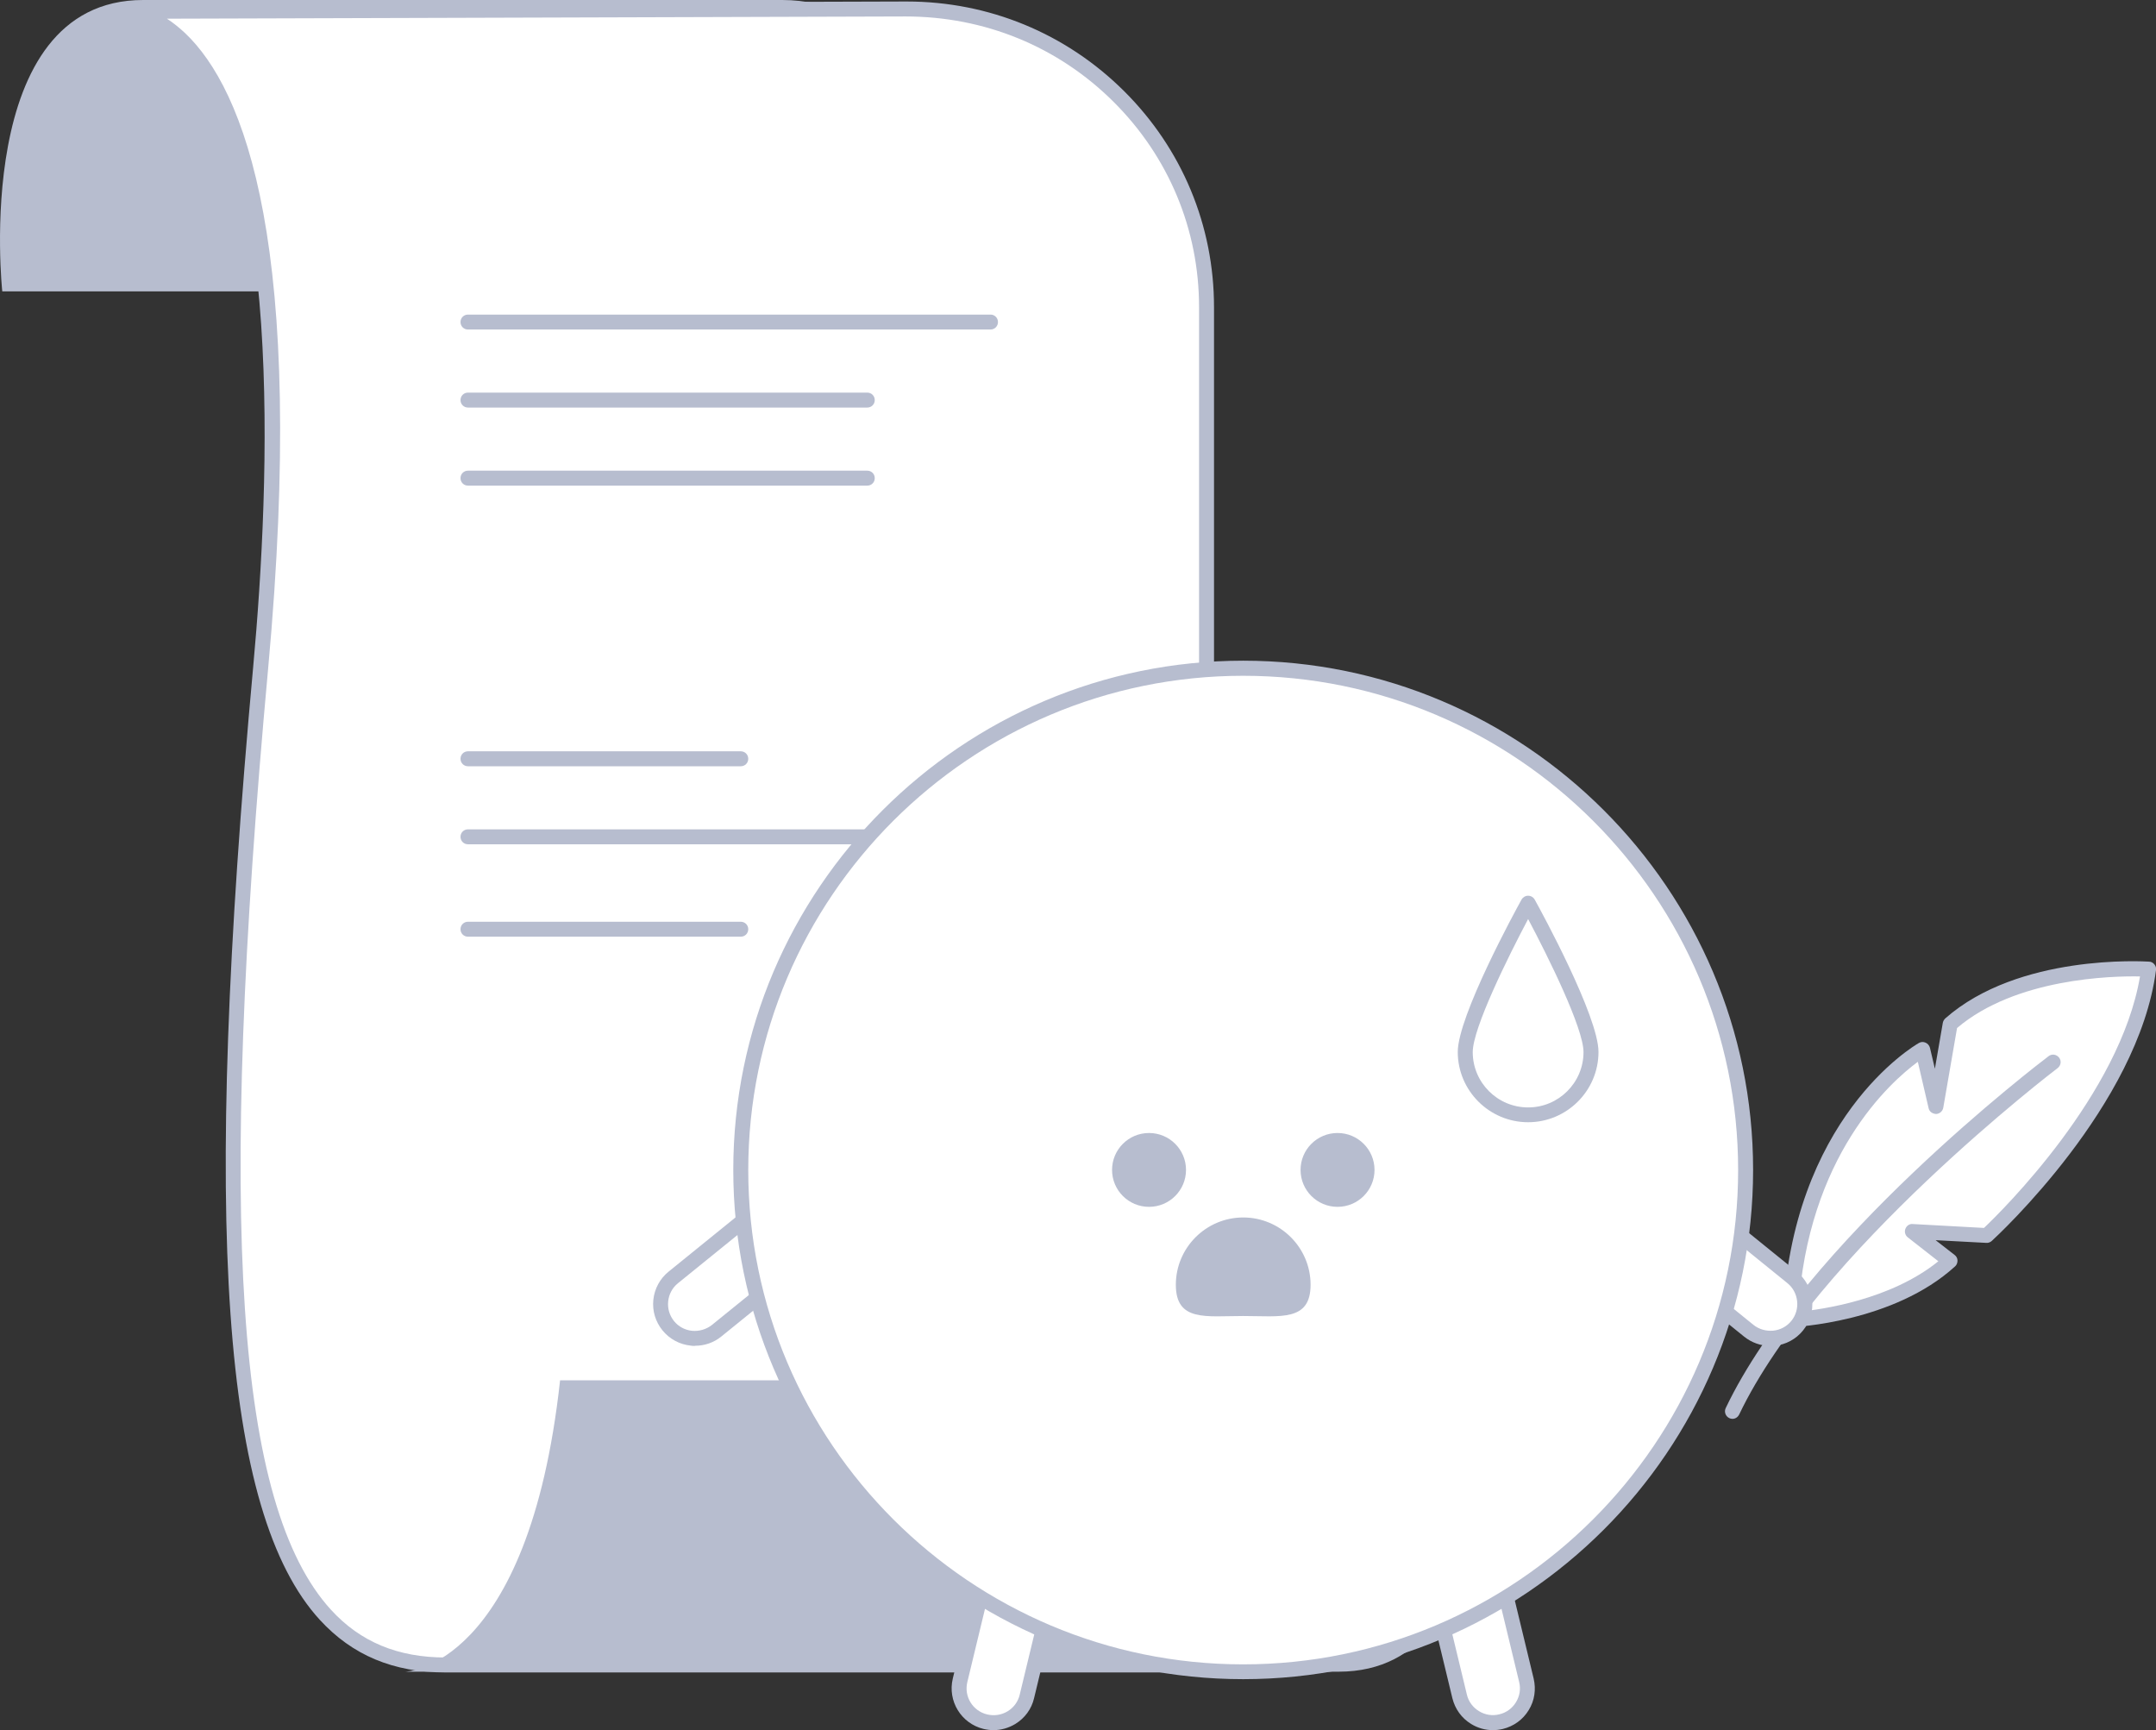 <svg width="162" height="130" viewBox="0 0 162 130" fill="none" xmlns="http://www.w3.org/2000/svg">
<rect x="0" y="0" width="162" height="130" fill="#333333" stroke="none"/>
<g clip-path="url(#clip0_6_3538)">
<path d="M146.522 76.953L145.454 83.143L144.464 78.863C144.464 78.863 135.127 84.21 134.52 99.185C134.52 99.185 142.012 98.882 146.534 94.759L143.699 92.546L149.279 92.849C149.279 92.849 160.145 82.918 161.439 72.841C161.439 72.841 151.922 72.201 146.522 76.964V76.953Z" fill="white"/>
<path d="M134.519 99.735C134.373 99.735 134.227 99.678 134.126 99.566C134.013 99.454 133.957 99.308 133.957 99.15C134.576 84.041 143.789 78.592 144.183 78.368C144.34 78.278 144.52 78.266 144.689 78.345C144.846 78.412 144.97 78.558 145.015 78.727L145.386 80.3L145.982 76.851C146.005 76.727 146.072 76.615 146.162 76.525C151.675 71.661 161.09 72.234 161.484 72.256C161.641 72.256 161.788 72.346 161.878 72.459C161.979 72.582 162.024 72.728 162.001 72.885C160.685 83.052 150.111 92.826 149.661 93.241C149.548 93.343 149.402 93.399 149.245 93.387L145.442 93.185L146.871 94.297C147.006 94.398 147.085 94.556 147.085 94.713C147.085 94.882 147.029 95.039 146.905 95.151C142.293 99.364 134.857 99.712 134.542 99.723H134.519V99.735ZM144.104 79.783C142.056 81.288 135.802 86.838 135.116 98.566C136.882 98.398 142.068 97.668 145.645 94.769L143.35 92.972C143.159 92.826 143.08 92.556 143.17 92.331C143.26 92.096 143.485 91.938 143.733 91.972L149.076 92.264C150.426 90.983 159.302 82.232 160.798 73.368C158.672 73.323 151.45 73.503 147.051 77.244L146.016 83.232C145.971 83.49 145.746 83.692 145.476 83.704C145.184 83.681 144.97 83.524 144.914 83.266L144.104 79.783Z" fill="#B7BDCF"/>
<path d="M130.174 106.61C130.096 106.61 130.006 106.588 129.938 106.554C129.657 106.419 129.533 106.082 129.668 105.801C135.619 93.32 153.19 79.918 153.933 79.356C154.18 79.165 154.529 79.222 154.72 79.469C154.911 79.716 154.855 80.064 154.608 80.255C154.428 80.39 136.519 94.05 130.68 106.284C130.579 106.486 130.388 106.61 130.174 106.61Z" fill="#B7BDCF"/>
<path d="M70.264 12.829C69.983 15.334 69.646 18.323 69.252 21.895H0.171C0.171 21.895 -2.203 0 10.756 0H58.779C65.675 0 71.041 5.988 70.264 12.829Z" fill="#B7BDCF"/>
<path d="M90.645 23.076V125.104H33.477C18.785 125.104 14.454 106.141 19.584 50.173C24.297 -1.335 8.863 0.856 8.863 0.856L68.045 0.676C80.521 0.642 90.656 10.674 90.656 23.076H90.645Z" fill="white"/>
<path d="M90.658 125.665H33.478C29.552 125.665 26.47 124.373 24.029 121.71C16.661 113.655 15.164 92.243 19.023 50.116C20.317 36.006 21.273 11.156 13.185 3.349C11.598 1.81 10.17 1.473 9.439 1.405H8.865C8.572 1.405 8.325 1.181 8.302 0.888C8.28 0.596 8.494 0.338 8.786 0.293C8.82 0.293 9.045 0.259 9.439 0.293L68.047 0.113H68.126C74.302 0.113 80.106 2.506 84.471 6.854C88.824 11.19 91.22 16.953 91.22 23.076V125.103C91.22 125.417 90.973 125.665 90.658 125.665ZM12.543 1.405C12.982 1.686 13.432 2.046 13.905 2.484C18.359 6.719 23.061 18.436 20.148 50.228C16.323 91.996 17.741 113.15 24.872 120.958C27.077 123.373 29.901 124.541 33.489 124.541H90.096V23.076C90.096 17.245 87.812 11.774 83.672 7.651C79.499 3.495 73.975 1.237 68.047 1.237L12.543 1.405Z" fill="#B7BDCF"/>
<path d="M30.441 125.608C30.441 125.608 39.711 125.383 42.084 103.713H111.166C111.166 103.713 113.551 125.608 100.58 125.608H30.441Z" fill="#B7BDCF"/>
<path d="M74.027 129.369L74.038 129.372C75.421 129.704 76.812 128.853 77.145 127.471L79.224 118.831C79.556 117.45 78.704 116.061 77.32 115.729L77.31 115.726C75.926 115.394 74.535 116.245 74.203 117.626L72.124 126.267C71.792 127.648 72.644 129.037 74.027 129.369Z" fill="white"/>
<path d="M74.651 129.999C74.404 129.999 74.156 129.966 73.909 129.91C72.222 129.505 71.187 127.809 71.592 126.124L73.673 117.496C73.864 116.687 74.37 115.991 75.09 115.552C75.81 115.114 76.654 114.98 77.464 115.182C78.285 115.373 78.971 115.878 79.41 116.597C79.849 117.316 79.984 118.159 79.781 118.968L77.7 127.595C77.509 128.415 77.002 129.101 76.283 129.539C75.776 129.842 75.214 129.999 74.651 129.999ZM76.721 116.215C75.81 116.215 74.978 116.833 74.764 117.766L72.683 126.393C72.424 127.472 73.088 128.561 74.179 128.82C74.696 128.943 75.248 128.865 75.709 128.584C76.17 128.303 76.496 127.865 76.62 127.337L78.701 118.709C78.825 118.181 78.746 117.642 78.465 117.181C78.184 116.721 77.745 116.395 77.216 116.271C77.059 116.238 76.901 116.215 76.744 116.215H76.721Z" fill="#B7BDCF"/>
<path d="M112.797 129.348L112.808 129.345C114.191 129.013 115.043 127.624 114.711 126.243L112.632 117.603C112.3 116.221 110.909 115.37 109.525 115.702L109.514 115.705C108.131 116.037 107.279 117.426 107.611 118.807L109.69 127.447C110.023 128.829 111.413 129.68 112.797 129.348Z" fill="white"/>
<path d="M112.178 130C111.604 130 111.042 129.843 110.547 129.54C109.827 129.102 109.332 128.416 109.129 127.596L107.048 118.969C106.643 117.283 107.689 115.587 109.365 115.183C111.053 114.778 112.751 115.823 113.156 117.497L115.238 126.125C115.429 126.945 115.305 127.787 114.866 128.495C114.428 129.214 113.741 129.708 112.92 129.911C112.673 129.967 112.425 130 112.178 130ZM109.635 116.272C108.555 116.531 107.881 117.621 108.139 118.699L110.22 127.327C110.344 127.855 110.67 128.293 111.132 128.574C111.593 128.855 112.133 128.944 112.661 128.81C113.19 128.686 113.629 128.36 113.91 127.9C114.191 127.439 114.281 126.9 114.146 126.372L112.065 117.744C111.806 116.666 110.704 115.992 109.635 116.25V116.272Z" fill="#B7BDCF"/>
<path d="M124.122 90.782L124.115 90.791C123.219 91.894 123.388 93.514 124.493 94.409L131.404 100.006C132.509 100.901 134.132 100.732 135.028 99.629L135.035 99.62C135.931 98.516 135.762 96.896 134.657 96.001L127.745 90.404C126.64 89.51 125.018 89.679 124.122 90.782Z" fill="white"/>
<path d="M133.022 101.13C132.302 101.13 131.616 100.883 131.053 100.433L124.146 94.839C123.494 94.311 123.089 93.558 122.999 92.727C122.909 91.895 123.156 91.075 123.685 90.424C124.214 89.772 124.967 89.368 125.8 89.278C126.632 89.188 127.453 89.435 128.106 89.963L135.013 95.558C135.665 96.086 136.07 96.838 136.16 97.67C136.25 98.501 136.003 99.321 135.474 99.973C134.945 100.624 134.192 101.029 133.359 101.119C133.247 101.13 133.134 101.141 133.033 101.141L133.022 101.13ZM126.126 90.379C126.058 90.379 125.98 90.379 125.912 90.379C125.372 90.435 124.888 90.693 124.551 91.109C124.214 91.525 124.056 92.053 124.112 92.592C124.169 93.131 124.427 93.614 124.843 93.951L131.75 99.546C132.167 99.883 132.707 100.029 133.235 99.984C133.775 99.928 134.259 99.669 134.597 99.254C134.934 98.838 135.092 98.31 135.035 97.771C134.979 97.232 134.72 96.749 134.304 96.412L127.397 90.817C127.037 90.525 126.587 90.368 126.126 90.368V90.379Z" fill="#B7BDCF"/>
<path d="M50.199 99.616L50.206 99.625C51.102 100.728 52.724 100.898 53.829 100.003L60.74 94.406C61.845 93.511 62.015 91.891 61.118 90.787L61.111 90.778C60.215 89.675 58.593 89.506 57.488 90.401L50.577 95.998C49.472 96.893 49.302 98.513 50.199 99.616Z" fill="white"/>
<path d="M52.22 101.129C52.107 101.129 51.995 101.129 51.893 101.107C51.061 101.017 50.307 100.613 49.779 99.961C49.25 99.309 49.002 98.489 49.092 97.658C49.182 96.827 49.587 96.074 50.24 95.546L57.147 89.951C57.799 89.423 58.62 89.176 59.453 89.266C60.285 89.356 61.039 89.76 61.568 90.412C62.659 91.76 62.456 93.737 61.106 94.827L54.2 100.422C53.637 100.882 52.94 101.118 52.231 101.118L52.22 101.129ZM59.115 90.378C58.654 90.378 58.215 90.536 57.844 90.828L50.937 96.422C50.521 96.759 50.262 97.242 50.206 97.781C50.15 98.321 50.307 98.838 50.645 99.264C50.982 99.68 51.466 99.939 52.006 99.995C52.523 100.04 53.063 99.894 53.491 99.556L60.398 93.962C61.264 93.266 61.399 91.996 60.69 91.131C60.353 90.715 59.869 90.457 59.329 90.401C59.262 90.401 59.183 90.401 59.115 90.401V90.378Z" fill="#B7BDCF"/>
<path d="M93.412 125.608C114.263 125.608 131.165 108.728 131.165 87.906C131.165 67.085 114.263 50.205 93.412 50.205C72.562 50.205 55.66 67.085 55.66 87.906C55.66 108.728 72.562 125.608 93.412 125.608Z" fill="white"/>
<path d="M93.412 126.169C72.287 126.169 55.098 109.003 55.098 87.906C55.098 66.808 72.287 49.643 93.412 49.643C114.539 49.643 131.727 66.808 131.727 87.906C131.727 109.003 114.539 126.169 93.412 126.169ZM93.412 50.777C72.905 50.777 56.223 67.437 56.223 87.917C56.223 108.396 72.905 125.057 93.412 125.057C113.92 125.057 130.602 108.396 130.602 87.917C130.602 67.437 113.92 50.777 93.412 50.777Z" fill="#B7BDCF"/>
<path d="M86.337 90.68C87.872 90.68 89.116 89.438 89.116 87.906C89.116 86.373 87.872 85.131 86.337 85.131C84.803 85.131 83.559 86.373 83.559 87.906C83.559 89.438 84.803 90.68 86.337 90.68Z" fill="#B7BDCF"/>
<path d="M100.501 90.68C102.036 90.68 103.28 89.438 103.28 87.906C103.28 86.373 102.036 85.131 100.501 85.131C98.967 85.131 97.723 86.373 97.723 87.906C97.723 89.438 98.967 90.68 100.501 90.68Z" fill="#B7BDCF"/>
<path d="M88.352 96.534C88.352 99.331 90.624 98.882 93.414 98.882C96.204 98.882 98.476 99.32 98.476 96.534C98.476 93.748 96.204 91.478 93.414 91.478C90.624 91.478 88.352 93.748 88.352 96.534Z" fill="#B7BDCF"/>
<path d="M74.435 24.76H35.164C34.849 24.76 34.602 24.513 34.602 24.198C34.602 23.884 34.849 23.637 35.164 23.637H74.424C74.739 23.637 74.986 23.884 74.986 24.198C74.986 24.513 74.739 24.76 74.424 24.76H74.435Z" fill="#B7BDCF"/>
<path d="M65.166 30.623H35.164C34.849 30.623 34.602 30.376 34.602 30.062C34.602 29.747 34.849 29.5 35.164 29.5H65.166C65.481 29.5 65.728 29.747 65.728 30.062C65.728 30.376 65.481 30.623 65.166 30.623Z" fill="#B7BDCF"/>
<path d="M65.166 36.489H35.164C34.849 36.489 34.602 36.242 34.602 35.927C34.602 35.612 34.849 35.365 35.164 35.365H65.166C65.481 35.365 65.728 35.612 65.728 35.927C65.728 36.242 65.481 36.489 65.166 36.489Z" fill="#B7BDCF"/>
<path d="M65.166 63.438H35.164C34.849 63.438 34.602 63.191 34.602 62.876C34.602 62.562 34.849 62.315 35.164 62.315H65.166C65.481 62.315 65.728 62.562 65.728 62.876C65.728 63.191 65.481 63.438 65.166 63.438Z" fill="#B7BDCF"/>
<path d="M55.671 57.575H35.164C34.849 57.575 34.602 57.327 34.602 57.013C34.602 56.698 34.849 56.451 35.164 56.451H55.66C55.975 56.451 56.223 56.698 56.223 57.013C56.223 57.327 55.975 57.575 55.66 57.575H55.671Z" fill="#B7BDCF"/>
<path d="M55.671 70.381H35.164C34.849 70.381 34.602 70.134 34.602 69.82C34.602 69.505 34.849 69.258 35.164 69.258H55.66C55.975 69.258 56.223 69.505 56.223 69.82C56.223 70.134 55.975 70.381 55.66 70.381H55.671Z" fill="#B7BDCF"/>
<path d="M119.547 79.043C119.547 81.649 117.432 83.761 114.822 83.761C112.213 83.761 110.098 81.649 110.098 79.043C110.098 76.437 114.822 67.865 114.822 67.865C114.822 67.865 119.547 76.437 119.547 79.043Z" fill="white"/>
<path d="M114.822 84.322C111.909 84.322 109.535 81.952 109.535 79.042C109.535 76.369 113.832 68.482 114.327 67.595C114.429 67.415 114.62 67.303 114.822 67.303C115.025 67.303 115.216 67.415 115.317 67.595C115.812 68.482 120.109 76.369 120.109 79.042C120.109 81.952 117.736 84.322 114.822 84.322ZM114.822 69.055C113.326 71.875 110.66 77.256 110.66 79.053C110.66 81.345 112.527 83.21 114.822 83.21C117.117 83.21 118.984 81.345 118.984 79.053C118.984 77.256 116.318 71.875 114.822 69.055Z" fill="#B7BDCF"/>
</g>
<defs>
<clipPath id="clip0_6_3538">
<rect width="162" height="130" fill="white"/>
</clipPath>
</defs>
</svg>
